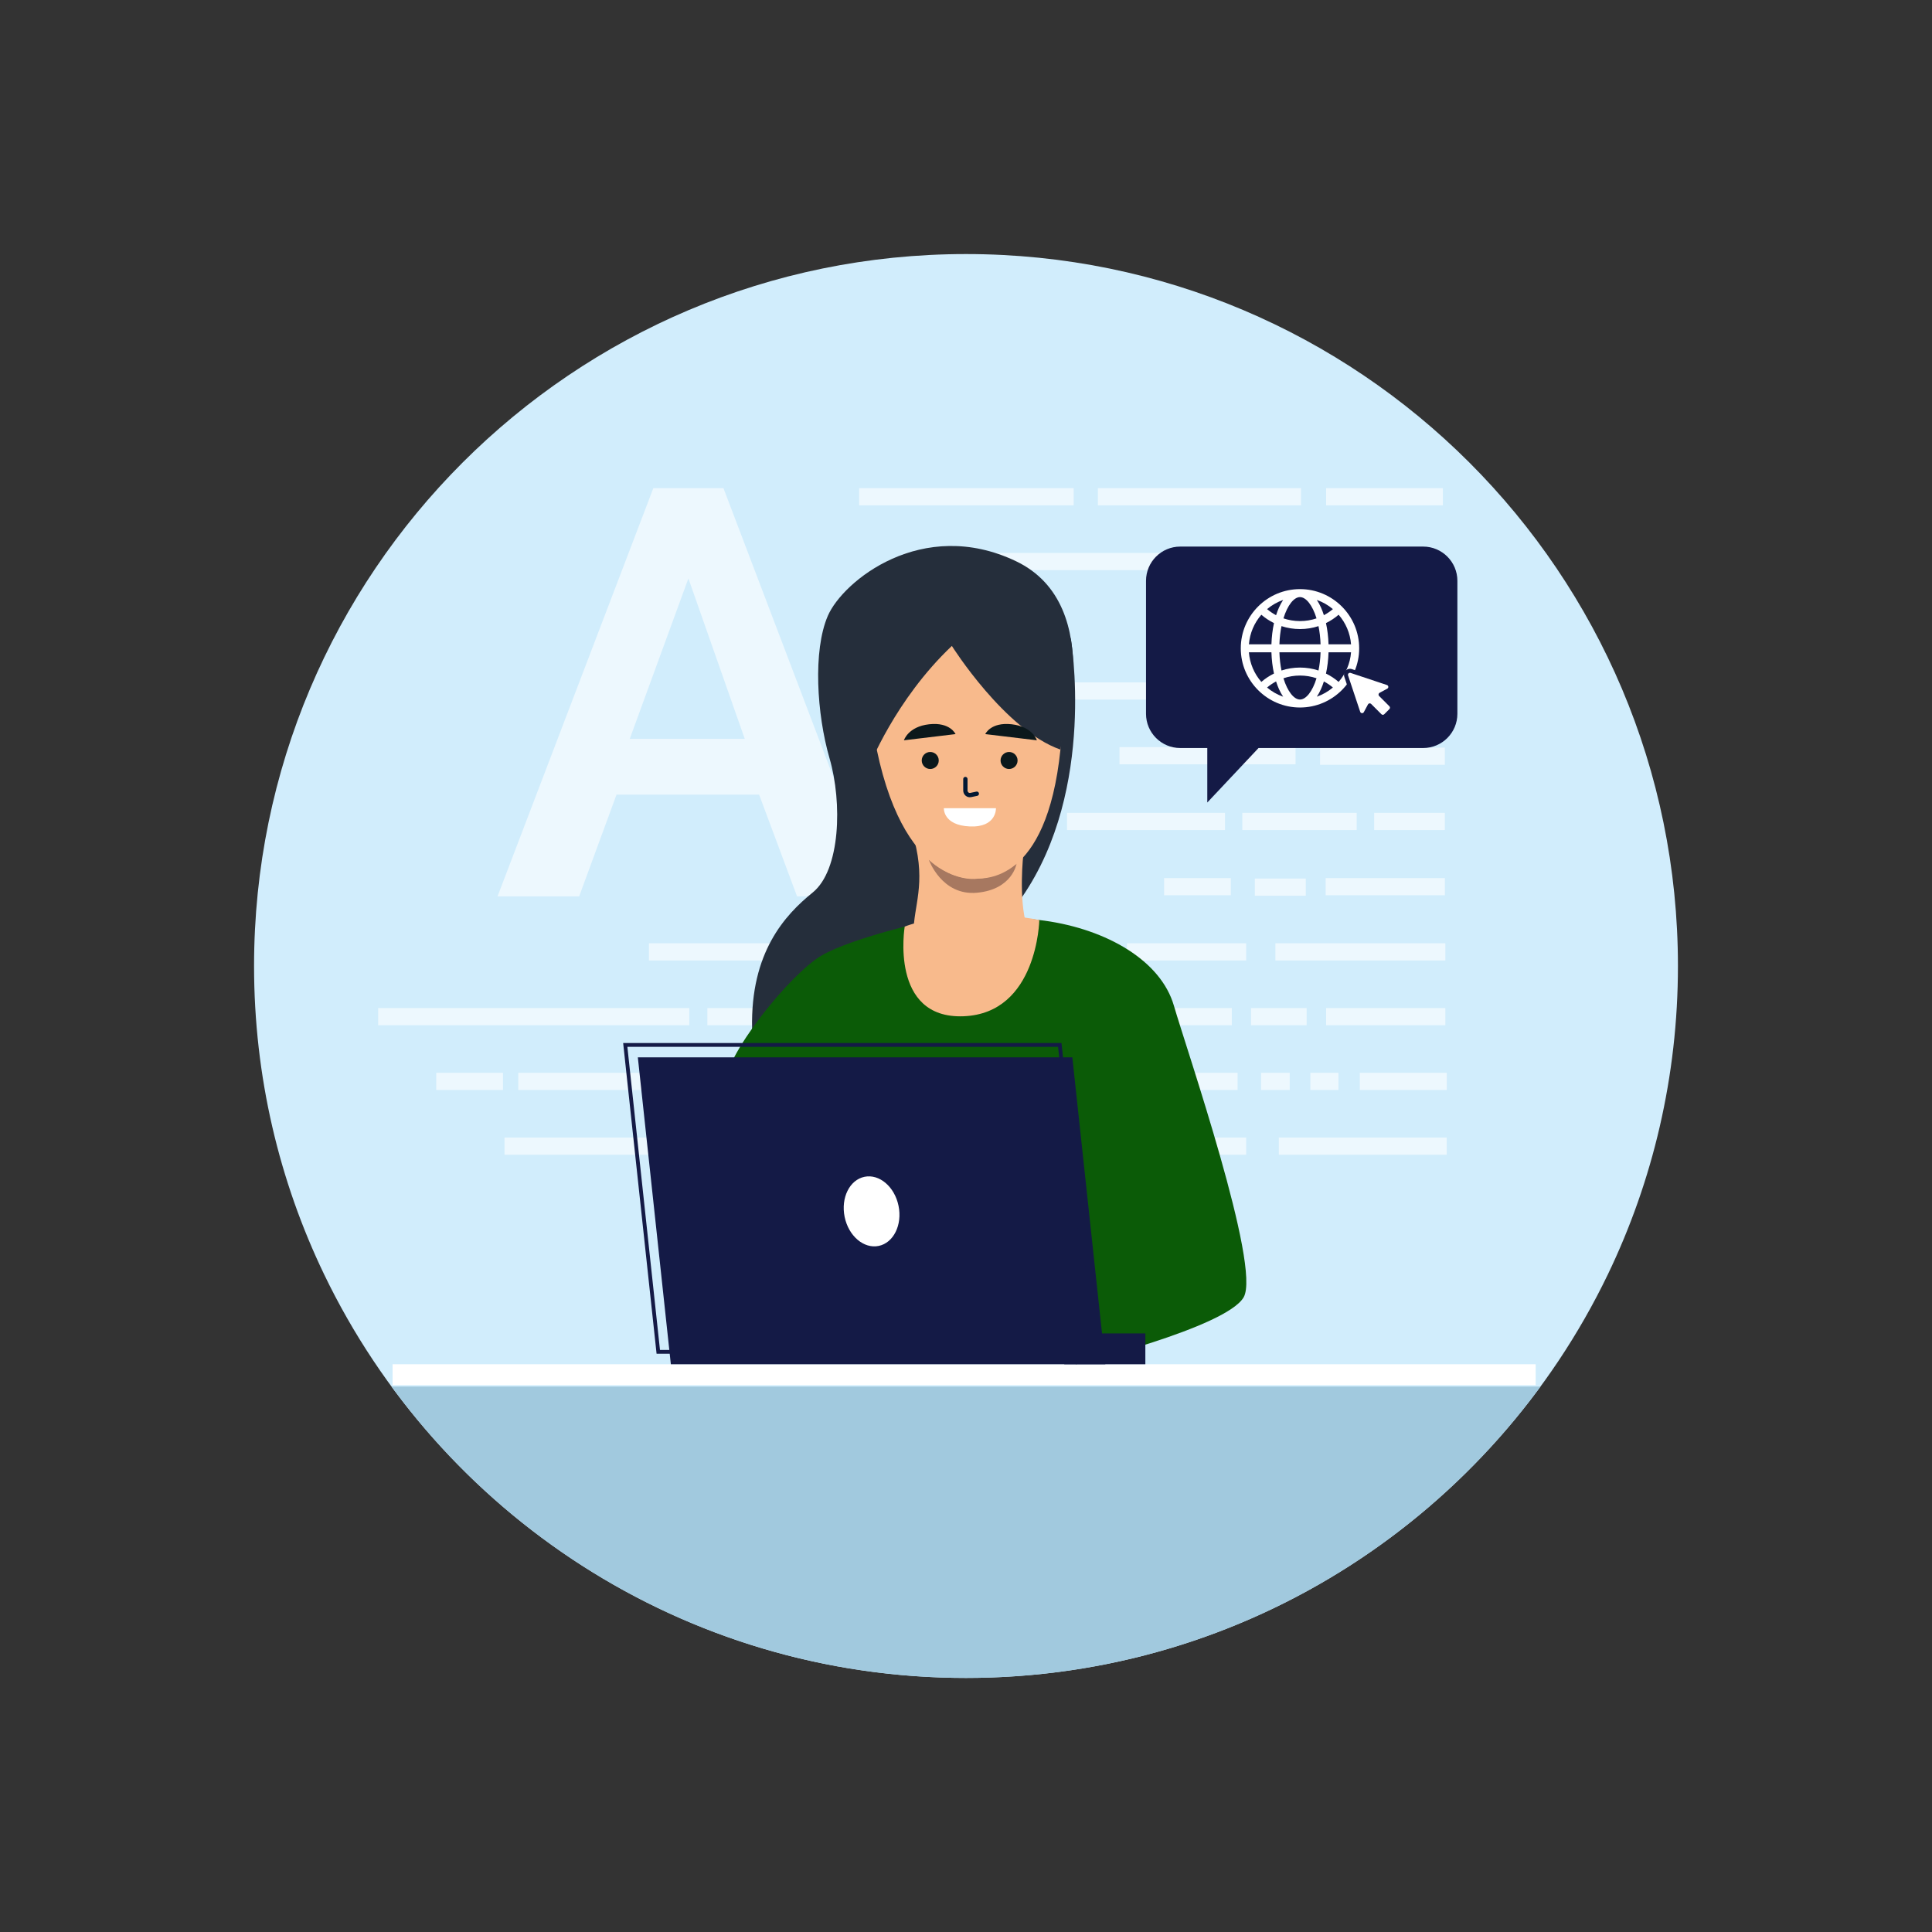 <?xml version="1.0" encoding="UTF-8"?>
<svg id="Layer_1" data-name="Layer 1" xmlns="http://www.w3.org/2000/svg" viewBox="0 0 2000 2000">
  <rect x="0" y="0" width="2000" height="2000" fill="#333333" stroke="none"/>
  <defs>
    <style>
      .cls-1 {
        fill: none;
        stroke: #021833;
        stroke-linecap: round;
        stroke-linejoin: round;
        stroke-width: 4.46px;
      }

      .cls-2 {
        fill: #fff;
      }

      .cls-3 {
        opacity: .6;
      }

      .cls-4 {
        fill: #141a46;
      }

      .cls-5 {
        fill: #0b181b;
      }

      .cls-6 {
        fill: #252e3b;
      }

      .cls-7 {
        fill: #a77860;
      }

      .cls-8 {
        fill: #f8ba8c;
      }

      .cls-9 {
        fill: #0b5b07;
      }

      .cls-10 {
        fill: #a1c9de;
      }

      .cls-11 {
        fill: #d1edfc;
      }
    </style>
  </defs>
  <path class="cls-11" d="m1737,1000c0,114.46-26.09,222.82-72.65,319.47-119.02,247.05-371.77,417.53-664.35,417.53s-545.33-170.48-664.35-417.53c-46.56-96.65-72.65-205.01-72.65-319.47,0-407.03,329.97-737,737-737s737,329.97,737,737Z"/>
  <path class="cls-10" d="m1594.73,1435.36c-134.11,182.9-350.56,301.64-594.73,301.64s-460.62-118.74-594.73-301.64h1189.46Z"/>
  <g class="cls-3">
    <path class="cls-2" d="m676.32,505.36h72.61l160.71,422.6h-84.52l-39.28-105.35h-147.61l-38.69,105.35h-84.52l161.3-422.6Zm94.64,259.51l-58.33-166.06-60.71,166.06h119.04Z"/>
  </g>
  <g class="cls-3">
    <rect class="cls-2" x="1236.7" y="639.4" width="78.89" height="17.8" transform="translate(2552.29 1296.6) rotate(180)"/>
    <g>
      <rect class="cls-2" x="1323.85" y="1177.55" width="173.86" height="17.8" transform="translate(2821.55 2372.91) rotate(180)"/>
      <rect class="cls-2" x="1149.67" y="1043.51" width="125.53" height="17.8" transform="translate(2424.86 2104.82) rotate(180)"/>
      <rect class="cls-2" x="1046.81" y="1043.51" width="83.3" height="17.8" transform="translate(2176.92 2104.82) rotate(180)"/>
      <rect class="cls-2" x="1412.43" y="706.42" width="83.3" height="17.8" transform="translate(2908.17 1430.65) rotate(180)"/>
      <rect class="cls-2" x="829.24" y="1043.51" width="201.12" height="17.8" transform="translate(1859.59 2104.82) rotate(180)"/>
      <rect class="cls-2" x="1366.5" y="773.94" width="129.23" height="17.8" transform="translate(2862.23 1565.68) rotate(180)"/>
      <rect class="cls-2" x="1339.43" y="639.4" width="156.31" height="17.8" transform="translate(2835.16 1296.6) rotate(180)"/>
      <rect class="cls-2" x="1166.6" y="1177.55" width="123.42" height="17.8" transform="translate(2456.63 2372.91) rotate(180)"/>
      <rect class="cls-2" x="1166.6" y="976.49" width="123.42" height="17.8" transform="translate(2456.63 1970.78) rotate(180)"/>
      <rect class="cls-2" x="1299" y="909.47" width="52.73" height="17.8" transform="translate(2650.74 1836.73) rotate(180)"/>
      <rect class="cls-2" x="1286.02" y="841.46" width="118.45" height="17.8" transform="translate(2690.49 1700.71) rotate(180)"/>
      <rect class="cls-2" x="1104.6" y="841.46" width="163.52" height="17.8" transform="translate(2372.71 1700.71) rotate(180)"/>
      <rect class="cls-2" x="1372.31" y="908.97" width="123.42" height="17.8" transform="translate(2868.05 1835.75) rotate(180)"/>
      <rect class="cls-2" x="1422.5" y="841.46" width="73.23" height="17.8" transform="translate(2918.23 1700.71) rotate(180)"/>
      <rect class="cls-2" x="1205.05" y="908.97" width="69.09" height="17.8" transform="translate(2479.19 1835.75) rotate(180)"/>
      <rect class="cls-2" x="1372.81" y="505.36" width="120.86" height="17.8" transform="translate(2866.47 1028.51) rotate(180)"/>
      <rect class="cls-2" x="1372.81" y="1043.51" width="123.42" height="17.8" transform="translate(2869.03 2104.82) rotate(180)"/>
      <rect class="cls-2" x="1049.74" y="706.42" width="337.34" height="17.8" transform="translate(2436.82 1430.65) rotate(180)"/>
      <rect class="cls-2" x="936.24" y="572.38" width="557.42" height="17.8" transform="translate(2429.9 1162.56) rotate(180)"/>
      <rect class="cls-2" x="1320.29" y="976.49" width="175.94" height="17.8" transform="translate(2816.52 1970.78) rotate(180)"/>
      <rect class="cls-2" x="522.27" y="1177.55" width="149.51" height="17.8" transform="translate(1194.05 2372.91) rotate(180)"/>
      <rect class="cls-2" x="889.36" y="505.36" width="222.09" height="17.8" transform="translate(2000.81 1028.51) rotate(180)"/>
      <rect class="cls-2" x="882.47" y="1177.55" width="250.9" height="17.8" transform="translate(2015.85 2372.91) rotate(180)"/>
      <rect class="cls-2" x="451.61" y="1110.53" width="69.09" height="17.8" transform="translate(972.31 2238.87) rotate(180)"/>
      <rect class="cls-2" x="391.45" y="1043.51" width="322.1" height="17.8" transform="translate(1105.01 2104.82) rotate(180)"/>
      <rect class="cls-2" x="702.59" y="1177.55" width="157.24" height="17.8" transform="translate(1562.41 2372.91) rotate(180)"/>
      <rect class="cls-2" x="671.78" y="976.49" width="367.48" height="17.8" transform="translate(1711.03 1970.78) rotate(180)"/>
      <rect class="cls-2" x="1075.82" y="976.49" width="57.56" height="17.8" transform="translate(2209.19 1970.78) rotate(180)"/>
      <rect class="cls-2" x="1407.66" y="1110.53" width="90.04" height="17.8" transform="translate(2905.37 2238.87) rotate(180)"/>
      <rect class="cls-2" x="1356.48" y="1110.53" width="29.07" height="17.8" transform="translate(2742.04 2238.87) rotate(180)"/>
      <rect class="cls-2" x="1305.45" y="1110.53" width="29.67" height="17.8" transform="translate(2640.58 2238.87) rotate(180)"/>
      <rect class="cls-2" x="732.25" y="1043.51" width="78.62" height="17.8" transform="translate(1543.13 2104.82) rotate(180)"/>
      <rect class="cls-2" x="1136.54" y="505.36" width="210.28" height="17.8" transform="translate(2483.36 1028.51) rotate(180)"/>
      <rect class="cls-2" x="536.53" y="1110.53" width="541.07" height="17.8" transform="translate(1614.12 2238.87) rotate(180)"/>
      <rect class="cls-2" x="1101.33" y="1110.53" width="57.56" height="17.8" transform="translate(2260.22 2238.87) rotate(180)"/>
      <rect class="cls-2" x="1295.07" y="1043.51" width="57.56" height="17.8" transform="translate(2647.7 2104.82) rotate(180)"/>
      <rect class="cls-2" x="1158.89" y="773.45" width="182.26" height="17.8" transform="translate(2500.04 1564.69) rotate(180)"/>
      <rect class="cls-2" x="1180.84" y="1110.53" width="100.28" height="17.8" transform="translate(2461.97 2238.87) rotate(180)"/>
    </g>
  </g>
  <g>
    <rect class="cls-2" x="406.42" y="1412.28" width="1183.31" height="21.63"/>
    <g>
      <path class="cls-6" d="m1097.76,775.97s50.77-148.9-46.12-195.06c-96.89-46.16-179.16,20.57-194.7,56.67-15.54,36.11-11.43,101.76,1.83,147.55,13.25,45.78,11.32,115.48-17.47,138.79-28.79,23.31-64.5,62.02-62.73,140.82,1.1,48.89,192.37-125.05,192.37-125.05l126.81-163.71Z"/>
      <path class="cls-9" d="m961.62,953.1s-79.64,17.65-111.25,36.12c-31.61,18.47-101.81,103.45-101.81,139.98s306.98,70.67,306.98,70.67l58.19,212.43s155.16-37.87,173.64-69.27c18.47-31.4-58.94-256.47-72.18-302.02-13.51-46.46-69.13-78.86-133.78-87.92-64.65-9.06-119.79,0-119.79,0Z"/>
      <path class="cls-8" d="m1075.89,952.37s-1.79,96.79-78.55,99.66c-76.76,2.87-60.79-92.84-60.79-92.84,0,0,56.15-22.75,139.34-6.83Z"/>
      <path class="cls-6" d="m1108.37,660.28s27.15,155.68-50.18,268.13c-80.09,116.47,50.18-268.13,50.18-268.13Z"/>
      <path class="cls-8" d="m1059.41,883.93s-5.34,46.3,3.58,75.1c8.91,28.79-117.38,29.59-117.3,5.91.08-26.9,12.92-49.37.82-95.47-12.1-46.1,112.9,14.46,112.9,14.46Z"/>
      <path class="cls-7" d="m961.45,889.83s39.87,41.54,90.86,4.34c0,0-4.21,26.55-40.88,29.98-36.67,3.43-49.98-34.31-49.98-34.31Z"/>
      <path class="cls-8" d="m1011.39,606.31s100.77,29.82,86.37,169.67c-14.4,139.85-80.21,132.65-86.37,133.68-6.17,1.03-84.32,6.17-109-163.5-24.68-169.67,109-139.85,109-139.85Z"/>
      <path class="cls-6" d="m985.37,668.66s54.76,87.1,112.39,107.31c0,0,31.47-146.16-98.5-176.78-129.97-30.62-109.61,147.62-99.91,195.16,0,0,27.07-69.93,86.03-125.69Z"/>
    </g>
    <polygon class="cls-4" points="1110.08 1094.56 1144.25 1412.28 694.46 1412.28 660.28 1094.56 1110.08 1094.56"/>
    <path class="cls-4" d="m1133.42,1401.38h-453.73l-34.6-321.64h453.74l34.59,321.64Zm-450.21-3.92h445.85l-33.75-313.79h-445.85l33.75,313.79Z"/>
    <path class="cls-2" d="m930.17,1248.29c4.04,19.77-5.18,38.34-20.59,41.49-15.41,3.15-31.18-10.32-35.22-30.08-4.04-19.76,5.18-38.34,20.59-41.49,15.41-3.15,31.18,10.32,35.22,30.09Z"/>
    <rect class="cls-4" x="1101.73" y="1380.34" width="83.93" height="31.94" transform="translate(2287.39 2792.62) rotate(180)"/>
  </g>
  <g>
    <path class="cls-4" d="m1221.81,565.82h251.42c19.58,0,35.45,15.87,35.45,35.45v137.63c0,19.58-15.87,35.45-35.45,35.45h-170.4s-53.04,56.41-53.04,56.41v-56.41s-27.98,0-27.98,0c-19.58,0-35.45-15.87-35.45-35.45v-137.63c0-19.58,15.87-35.45,35.45-35.45Z"/>
    <path class="cls-2" d="m1345.73,609.85c-33.79,0-61.28,27.49-61.28,61.28s27.49,61.28,61.28,61.28,61.28-27.49,61.28-61.28-27.49-61.28-61.28-61.28Zm-21.8,103.38c1.33,2.99,2.8,5.65,4.37,7.98-6.14-2.14-11.76-5.38-16.64-9.49,2.9-2.44,6.03-4.55,9.33-6.3.87,2.75,1.85,5.37,2.94,7.81Zm4.69-11.09c5.44-1.85,11.21-2.82,17.12-2.82s11.68.97,17.12,2.81c-4.2,13.71-10.88,22.02-17.12,22.02s-12.92-8.31-17.12-22.01Zm-7.62-65.29c-3.3-1.75-6.43-3.85-9.33-6.3,4.88-4.1,10.51-7.34,16.64-9.49-1.57,2.32-3.04,4.99-4.37,7.98-1.09,2.44-2.06,5.06-2.94,7.81Zm24.74-18.73c6.24,0,12.92,8.31,17.12,22.02-5.44,1.85-11.2,2.81-17.12,2.81s-11.68-.97-17.12-2.82c4.2-13.71,10.88-22.01,17.12-22.01Zm21.8,10.92c-1.33-2.99-2.8-5.65-4.37-7.98,6.14,2.14,11.76,5.38,16.64,9.49-2.9,2.44-6.03,4.55-9.33,6.3-.87-2.75-1.85-5.37-2.94-7.81Zm-21.8,22.17c6.61,0,13.05-1.04,19.15-3.04,1.16,5.68,1.93,12,2.15,18.83h-42.6c.22-6.83.98-13.16,2.15-18.83,6.1,2,12.55,3.04,19.15,3.04Zm21.3,24.06c-.22,6.83-.98,13.15-2.15,18.83-6.1-2-12.55-3.04-19.15-3.04s-13.05,1.04-19.15,3.04c-1.16-5.68-1.93-12-2.15-18.83h42.6Zm.5,37.96c1.09-2.44,2.06-5.06,2.94-7.81,3.3,1.75,6.43,3.85,9.33,6.3-4.88,4.1-10.51,7.34-16.64,9.49,1.57-2.32,3.04-4.99,4.37-7.98Zm5.11-15.97c1.5-6.84,2.4-14.28,2.64-21.99h23.3c-.9,11.67-5.6,22.3-12.87,30.64-4.01-3.47-8.4-6.36-13.08-8.65Zm2.64-30.25c-.24-7.71-1.14-15.15-2.64-21.99,4.67-2.29,9.07-5.18,13.08-8.65,7.26,8.34,11.96,18.96,12.87,30.64h-23.3Zm-69.55-30.64c4.01,3.46,8.4,6.36,13.08,8.65-1.5,6.84-2.4,14.28-2.64,21.99h-23.3c.9-11.67,5.61-22.3,12.87-30.64Zm-12.87,38.9h23.3c.24,7.71,1.14,15.15,2.64,21.99-4.67,2.29-9.06,5.18-13.08,8.65-7.26-8.34-11.96-18.97-12.87-30.64Z"/>
  </g>
  <g>
    <path class="cls-2" d="m1431.49,742.05c-1.1,0-2.14-.43-2.92-1.21l-10.64-10.64-4.29,7.97c-.72,1.34-2.11,2.17-3.63,2.17-1.78,0-3.36-1.13-3.93-2.83l-12.56-37.68c-.43-1.28-.22-2.63.56-3.72.78-1.08,2.03-1.73,3.35-1.73.44,0,.89.07,1.32.22l37.68,12.56c1.59.53,2.67,1.9,2.81,3.56.14,1.67-.68,3.2-2.16,3.99l-7.97,4.29,10.64,10.64c1.61,1.61,1.61,4.23,0,5.84l-5.33,5.33c-.78.78-1.82,1.21-2.92,1.21Z"/>
    <path class="cls-4" d="m1397.43,696.47c.22,0,.44.03.66.11l37.68,12.56c1.72.57,1.92,2.92.33,3.78l-7.97,4.29c-1.22.66-1.46,2.3-.48,3.28l10.64,10.64c.81.81.81,2.11,0,2.92l-2.66,2.66-2.66,2.66c-.4.4-.93.61-1.46.61s-1.06-.2-1.46-.61l-10.64-10.64c-.41-.41-.94-.61-1.46-.61-.72,0-1.44.38-1.82,1.09l-4.29,7.97c-.4.73-1.11,1.09-1.81,1.09-.83,0-1.66-.49-1.97-1.41l-12.56-37.68c-.46-1.39.61-2.72,1.95-2.72m0-4.13c-1.98,0-3.86.97-5.02,2.58-1.16,1.61-1.47,3.69-.85,5.58l12.56,37.68c.85,2.54,3.21,4.24,5.89,4.24,2.28,0,4.37-1.25,5.45-3.26l2.98-5.53,8.68,8.68c1.17,1.17,2.73,1.82,4.38,1.82s3.21-.64,4.38-1.82l2.66-2.66,2.66-2.66c1.17-1.17,1.82-2.73,1.82-4.38s-.64-3.21-1.82-4.38l-8.68-8.68,5.53-2.98c2.18-1.17,3.45-3.52,3.24-5.99-.21-2.47-1.87-4.56-4.22-5.35l-37.68-12.56c-.64-.21-1.3-.32-1.97-.32h0Z"/>
  </g>
  <g>
    <g>
      <path class="cls-5" d="m971.79,787.25c0,4.87-3.95,8.81-8.81,8.81s-8.81-3.95-8.81-8.81,3.95-8.81,8.81-8.81,8.81,3.95,8.81,8.81Z"/>
      <path class="cls-5" d="m1053.4,787.25c0,4.87-3.95,8.81-8.81,8.81s-8.81-3.95-8.81-8.81,3.95-8.81,8.81-8.81,8.81,3.95,8.81,8.81Z"/>
    </g>
    <path class="cls-1" d="m999.36,806.45v11.89c.02,3,2.68,5.25,5.52,4.65l6.33-1.33"/>
    <path class="cls-5" d="m989.16,759.94l-53.42,6.42s4.29-14.17,26.12-16.6c21.83-2.43,27.31,10.18,27.31,10.18Z"/>
    <path class="cls-5" d="m1019.96,759.94l53.42,6.42s-4.29-14.17-26.12-16.6c-21.83-2.43-27.31,10.18-27.31,10.18Z"/>
    <path class="cls-2" d="m977.08,836.63h53.93s.91,20.08-27.04,18.9c-27.95-1.18-26.89-18.9-26.89-18.9Z"/>
  </g>
</svg>